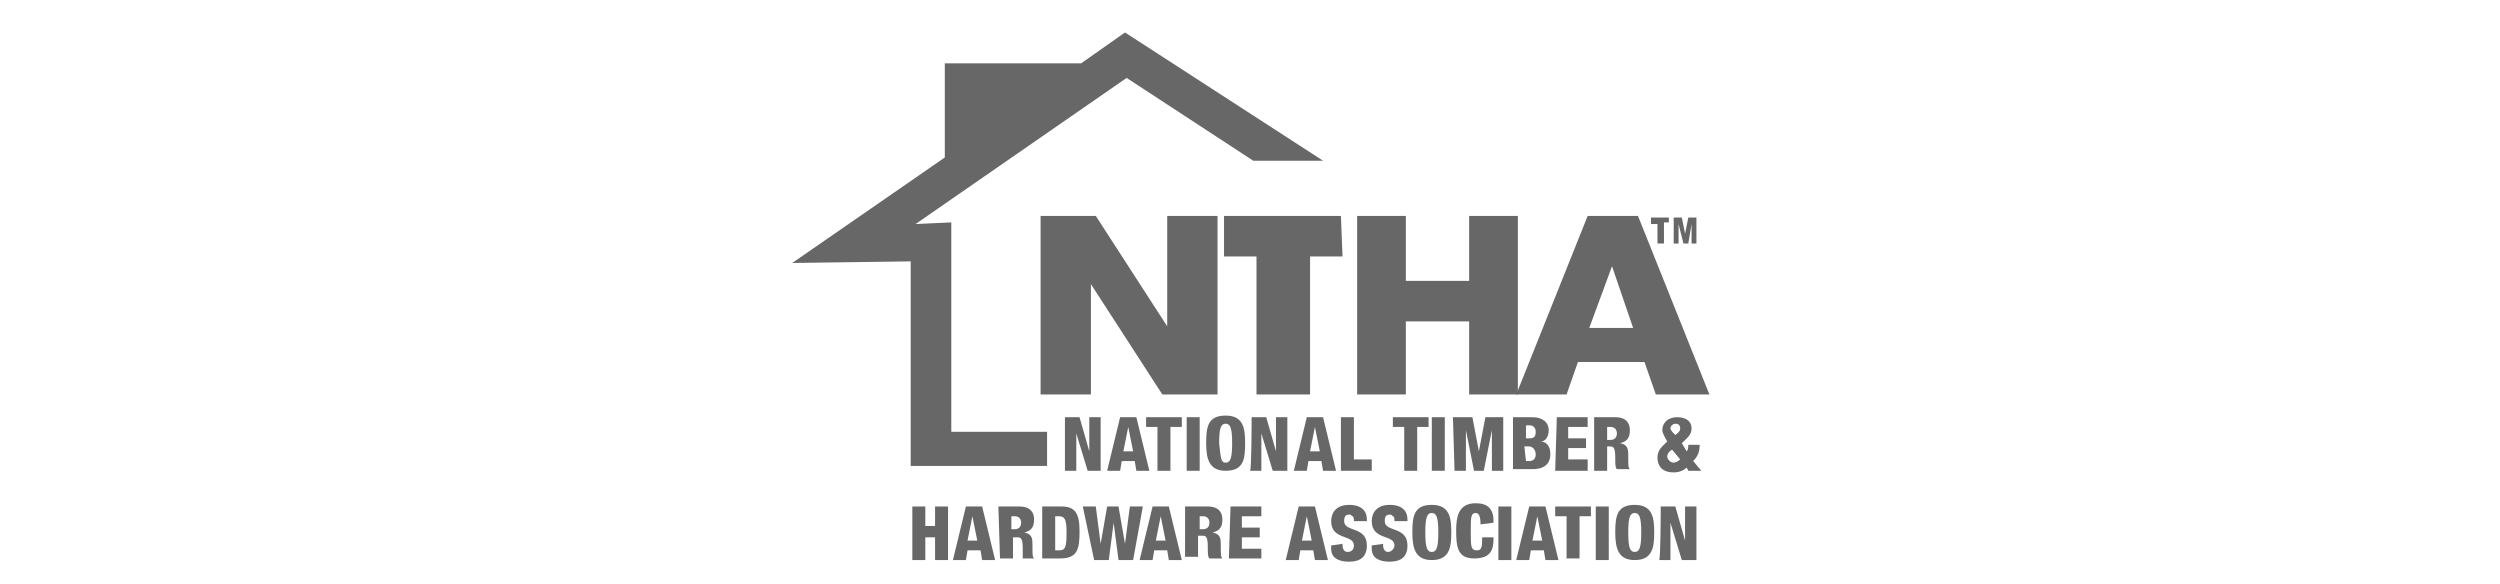 <?xml version="1.0" encoding="utf-8"?>
<!-- Generator: Adobe Illustrator 28.0.0, SVG Export Plug-In . SVG Version: 6.00 Build 0)  -->
<svg version="1.1" id="Layer_1" xmlns="http://www.w3.org/2000/svg" xmlns:xlink="http://www.w3.org/1999/xlink" x="0px" y="0px"
	 viewBox="0 0 154 36" style="enable-background:new 0 0 154 36;" xml:space="preserve">
<style type="text/css">
	.st0{fill:#676767;}
</style>
<g id="Layer_1-2_00000157268427439360296770000006073502532902798981_">
	<g id="Layer_1-2">
		<g>
			<g>
				<path class="st0" d="M65.6,25.7h0.9l0.6,2.1l0,0v-2.1h0.7V29H67l-0.7-2.3l0,0V29h-0.7C65.6,29,65.6,25.7,65.6,25.7z"/>
				<path class="st0" d="M69,25.7h1l0.8,3.3H70l-0.1-0.6h-0.8L69,29h-0.8L69,25.7L69,25.7L69,25.7z M69.5,26.3L69.5,26.3l-0.3,1.5
					h0.6L69.5,26.3L69.5,26.3z"/>
				<path class="st0" d="M71.3,26.3h-0.7v-0.6h2.2v0.6h-0.7V29h-0.8L71.3,26.3L71.3,26.3z"/>
				<path class="st0" d="M73.1,25.7h0.8V29h-0.8V25.7z"/>
				<path class="st0" d="M75.5,29c-1,0-1.2-0.7-1.2-1.7c0-1,0.1-1.7,1.2-1.7c1.1,0,1.2,0.8,1.2,1.7C76.7,28.3,76.6,29,75.5,29z
					 M75.5,28.5c0.3,0,0.4-0.3,0.4-1.2c0-0.9-0.1-1.2-0.4-1.2c-0.3,0-0.4,0.3-0.4,1.2C75.2,28.2,75.2,28.5,75.5,28.5z"/>
				<path class="st0" d="M77.1,25.7H78l0.6,2.1l0,0v-2.1h0.7V29h-0.9l-0.7-2.3l0,0V29h-0.7C77.1,29,77.1,25.7,77.1,25.7z"/>
				<path class="st0" d="M80.5,25.7h1l0.8,3.3h-0.8l-0.1-0.6h-0.8L80.5,29h-0.8L80.5,25.7L80.5,25.7L80.5,25.7z M81,26.3L81,26.3
					l-0.3,1.5h0.6L81,26.3L81,26.3z"/>
				<path class="st0" d="M82.6,25.7h0.8v2.6h1.1V29h-1.9V25.7z"/>
				<path class="st0" d="M86.5,26.3h-0.7v-0.6h2.2v0.6h-0.7V29h-0.8L86.5,26.3L86.5,26.3z"/>
				<path class="st0" d="M88.2,25.7H89V29h-0.8V25.7z"/>
				<path class="st0" d="M89.5,25.7h1.2l0.4,2.1l0,0l0.4-2.1h1.1V29h-0.7v-2.5l0,0L91.4,29h-0.6l-0.5-2.5l0,0V29h-0.7L89.5,25.7
					L89.5,25.7L89.5,25.7z"/>
				<path class="st0" d="M93.2,25.7h1.2c0.6,0,1,0.3,1,0.8c0,0.4-0.2,0.7-0.5,0.7l0,0c0.2,0,0.6,0.1,0.6,0.8c0,0.4-0.2,0.9-1.1,0.9
					h-1.2L93.2,25.7L93.2,25.7L93.2,25.7z M94,27h0.2c0.3,0,0.4-0.1,0.4-0.4c0-0.2-0.1-0.4-0.4-0.4h-0.2L94,27L94,27L94,27z
					 M94,28.4h0.2c0.3,0,0.4-0.2,0.4-0.4c0-0.3-0.2-0.5-0.4-0.5h-0.3L94,28.4L94,28.4L94,28.4z"/>
				<path class="st0" d="M95.9,25.7h1.9v0.6h-1.2V27h1.1v0.6h-1.1v0.7h1.2V29h-2L95.9,25.7L95.9,25.7L95.9,25.7z"/>
				<path class="st0" d="M98.2,25.7h1.3c0.7,0,0.9,0.4,0.9,0.8c0,0.5-0.2,0.7-0.6,0.8l0,0c0.5,0.1,0.5,0.4,0.5,0.8
					c0,0.6,0,0.7,0.1,0.8v0h-0.8c-0.1-0.1-0.1-0.3-0.1-0.7c0-0.6-0.1-0.7-0.3-0.7H99V29h-0.8L98.2,25.7L98.2,25.7z M99,27.1h0.2
					c0.3,0,0.4-0.2,0.4-0.4c0-0.2-0.1-0.4-0.4-0.4H99L99,27.1L99,27.1L99,27.1z"/>
				<path class="st0" d="M103.9,27.8c0.1-0.1,0.1-0.3,0.1-0.4h0.7c0,0.4-0.1,0.7-0.4,1l0.5,0.6H104l-0.1-0.2
					c-0.2,0.2-0.5,0.3-0.8,0.3c-0.8,0-1-0.5-1-0.9c0-0.5,0.3-0.7,0.6-1c-0.1-0.2-0.3-0.5-0.3-0.7c0-0.5,0.4-0.8,0.9-0.8
					s0.9,0.2,0.9,0.7c0,0.4-0.3,0.6-0.6,0.9L103.9,27.8L103.9,27.8z M103,27.7c-0.2,0.1-0.3,0.3-0.3,0.4c0,0.2,0.2,0.4,0.4,0.4
					c0.1,0,0.3-0.1,0.4-0.2L103,27.7C103,27.7,103,27.7,103,27.7z M103.2,26.8c0.1-0.1,0.3-0.2,0.3-0.4c0-0.2-0.1-0.3-0.3-0.3
					c-0.1,0-0.3,0.1-0.3,0.3C102.9,26.5,103.1,26.7,103.2,26.8z"/>
				<path class="st0" d="M56.2,31.2h0.8v1.2h0.6v-1.2h0.8v3.3h-0.8v-1.4h-0.6v1.4h-0.8V31.2z"/>
				<path class="st0" d="M59.5,31.2h1l0.8,3.3h-0.8l-0.1-0.6h-0.8l-0.1,0.6h-0.8L59.5,31.2L59.5,31.2L59.5,31.2z M59.9,31.8
					L59.9,31.8l-0.3,1.5h0.6L59.9,31.8L59.9,31.8z"/>
				<path class="st0" d="M61.5,31.2h1.3c0.7,0,0.9,0.4,0.9,0.8c0,0.5-0.2,0.7-0.6,0.8l0,0c0.5,0.1,0.5,0.4,0.5,0.8
					c0,0.6,0,0.7,0.1,0.8v0H63C63,34.4,63,34.2,63,33.8c0-0.6-0.1-0.7-0.3-0.7h-0.3v1.3h-0.8L61.5,31.2L61.5,31.2z M62.3,32.6h0.2
					c0.3,0,0.4-0.2,0.4-0.4c0-0.2-0.1-0.4-0.4-0.4h-0.2L62.3,32.6L62.3,32.6L62.3,32.6z"/>
				<path class="st0" d="M64.2,31.2h1.2c0.8,0,1.1,0.4,1.1,1.5s-0.1,1.7-1.2,1.7h-1.1L64.2,31.2L64.2,31.2L64.2,31.2z M65,33.9h0.2
					c0.4,0,0.5-0.1,0.5-1.1c0-0.8-0.1-1-0.5-1H65V33.9L65,33.9L65,33.9z"/>
				<path class="st0" d="M66.7,31.2h0.8l0.3,2.3l0,0l0.4-2.3h0.7l0.4,2.3l0,0l0.3-2.3h0.8l-0.6,3.3h-0.9l-0.3-2.3l0,0l-0.3,2.3h-0.9
					L66.7,31.2L66.7,31.2L66.7,31.2z"/>
				<path class="st0" d="M71,31.2h1l0.8,3.3H72l-0.1-0.6h-0.8L71,34.5h-0.8L71,31.2L71,31.2L71,31.2z M71.5,31.8L71.5,31.8l-0.3,1.5
					h0.6L71.5,31.8L71.5,31.8z"/>
				<path class="st0" d="M73.1,31.2h1.3c0.7,0,0.9,0.4,0.9,0.8c0,0.5-0.2,0.7-0.6,0.8l0,0c0.5,0.1,0.5,0.4,0.5,0.8
					c0,0.6,0,0.7,0.1,0.8v0h-0.8c-0.1-0.1-0.1-0.3-0.1-0.7c0-0.6-0.1-0.7-0.3-0.7h-0.3v1.3h-0.8V31.2L73.1,31.2z M73.9,32.6h0.2
					c0.3,0,0.4-0.2,0.4-0.4c0-0.2-0.1-0.4-0.4-0.4h-0.2L73.9,32.6L73.9,32.6L73.9,32.6z"/>
				<path class="st0" d="M75.8,31.2h1.9v0.6h-1.2v0.7h1.1v0.6h-1.1v0.7h1.2v0.6h-2L75.8,31.2L75.8,31.2L75.8,31.2z"/>
				<path class="st0" d="M80,31.2h1l0.8,3.3H81l-0.1-0.6h-0.8L80,34.5h-0.8L80,31.2L80,31.2L80,31.2z M80.5,31.8L80.5,31.8l-0.3,1.5
					h0.6L80.5,31.8L80.5,31.8z"/>
				<path class="st0" d="M82.7,33.5v0.1c0,0.2,0.1,0.4,0.3,0.4c0.3,0,0.4-0.2,0.4-0.4c0-0.7-1.4-0.3-1.4-1.5c0-0.5,0.3-1,1.1-1
					c0.8,0,1.1,0.4,1.1,0.9v0.1h-0.8c0-0.1,0-0.3-0.1-0.3c-0.1-0.1-0.1-0.1-0.2-0.1c-0.2,0-0.3,0.1-0.3,0.4c0,0.7,1.4,0.3,1.4,1.5
					c0,0.7-0.4,1-1.1,1c-0.6,0-1.1-0.2-1.1-0.8v-0.2L82.7,33.5L82.7,33.5z"/>
				<path class="st0" d="M85.2,33.5v0.1c0,0.2,0.1,0.4,0.3,0.4s0.4-0.2,0.4-0.4c0-0.7-1.4-0.3-1.4-1.5c0-0.5,0.3-1,1.1-1
					c0.8,0,1.1,0.4,1.1,0.9v0.1h-0.8c0-0.1,0-0.3-0.1-0.3c-0.1-0.1-0.1-0.1-0.2-0.1c-0.2,0-0.3,0.1-0.3,0.4c0,0.7,1.4,0.3,1.4,1.5
					c0,0.7-0.4,1-1.1,1c-0.6,0-1.1-0.2-1.1-0.8v-0.2L85.2,33.5L85.2,33.5z"/>
				<path class="st0" d="M88.2,34.5c-1,0-1.2-0.7-1.2-1.7c0-1,0.1-1.7,1.2-1.7c1.1,0,1.2,0.8,1.2,1.7C89.4,33.7,89.3,34.5,88.2,34.5
					z M88.2,34c0.3,0,0.4-0.3,0.4-1.2c0-0.9-0.1-1.2-0.4-1.2s-0.4,0.3-0.4,1.2C87.8,33.7,87.9,34,88.2,34z"/>
				<path class="st0" d="M91.2,32.3c0-0.5-0.1-0.7-0.3-0.7c-0.3,0-0.3,0.3-0.3,1.1c0,1,0,1.2,0.4,1.2c0.3,0,0.3-0.3,0.3-0.8H92v0.1
					c0,0.7-0.2,1.2-1.2,1.2s-1.1-0.7-1.1-1.7c0-0.8,0.1-1.7,1.2-1.7c0.7,0,1.1,0.3,1.1,1.1v0.1L91.2,32.3L91.2,32.3L91.2,32.3z"/>
				<path class="st0" d="M92.3,31.2h0.8v3.3h-0.8V31.2z"/>
				<path class="st0" d="M94.2,31.2h1l0.8,3.3h-0.8l-0.1-0.6h-0.8l-0.1,0.6h-0.8L94.2,31.2L94.2,31.2L94.2,31.2z M94.7,31.8
					L94.7,31.8l-0.3,1.5H95L94.7,31.8L94.7,31.8z"/>
				<path class="st0" d="M96.5,31.8h-0.7v-0.6H98v0.6h-0.7v2.6h-0.8L96.5,31.8L96.5,31.8z"/>
				<path class="st0" d="M98.3,31.2h0.8v3.3h-0.8V31.2z"/>
				<path class="st0" d="M100.7,34.5c-1,0-1.2-0.7-1.2-1.7c0-1,0.1-1.7,1.2-1.7c1.1,0,1.2,0.8,1.2,1.7
					C101.9,33.7,101.8,34.5,100.7,34.5z M100.7,34c0.3,0,0.4-0.3,0.4-1.2c0-0.9-0.1-1.2-0.4-1.2c-0.3,0-0.4,0.3-0.4,1.2
					C100.3,33.7,100.4,34,100.7,34z"/>
				<path class="st0" d="M102.3,31.2h0.9l0.6,2.1l0,0v-2.1h0.7v3.3h-0.9l-0.7-2.3l0,0v2.3h-0.7C102.3,34.5,102.3,31.2,102.3,31.2z"
					/>
			</g>
			<polygon class="st0" points="69.3,2 66.6,3.9 58.2,3.9 58.2,9.7 48.8,16.2 56.1,16.1 56.1,28.7 64.5,28.7 64.5,26.6 58.6,26.6 
				58.6,13.7 56.4,13.8 69.4,4.8 77.2,9.9 81.5,9.9 			"/>
		</g>
	</g>
	<path class="st0" d="M64.1,13.3h3.4l4.4,6.8h0v-6.8h3.1v11h-3.4l-4.4-6.8h0v6.8h-3.1C64.1,24.3,64.1,13.3,64.1,13.3z"/>
	<path class="st0" d="M82.7,15.8h-2v8.5h-3.3v-8.5h-2v-2.5h7.2L82.7,15.8L82.7,15.8z"/>
	<path class="st0" d="M83.6,13.3h3v4h3.9v-4h3v11h-3v-4.5h-3.9v4.5h-3C83.6,24.3,83.6,13.3,83.6,13.3z"/>
	<path class="st0" d="M97.8,13.3h3.1l4.4,11H102l-0.7-2h-4.1l-0.7,2h-3.1L97.8,13.3L97.8,13.3z M97.9,20.2h2.7l-1.3-3.8h0L97.9,20.2
		L97.9,20.2z"/>
	<g>
		<path class="st0" d="M102.9,13.7h-0.4V15h-0.4v-1.2h-0.4v-0.4h1.1V13.7z"/>
		<path class="st0" d="M103.1,13.4h0.5l0.2,1l0,0l0.2-1h0.5V15h-0.3v-1.2l0,0L104,15h-0.3l-0.3-1.2l0,0V15h-0.3L103.1,13.4
			L103.1,13.4z"/>
	</g>
</g>
</svg>
